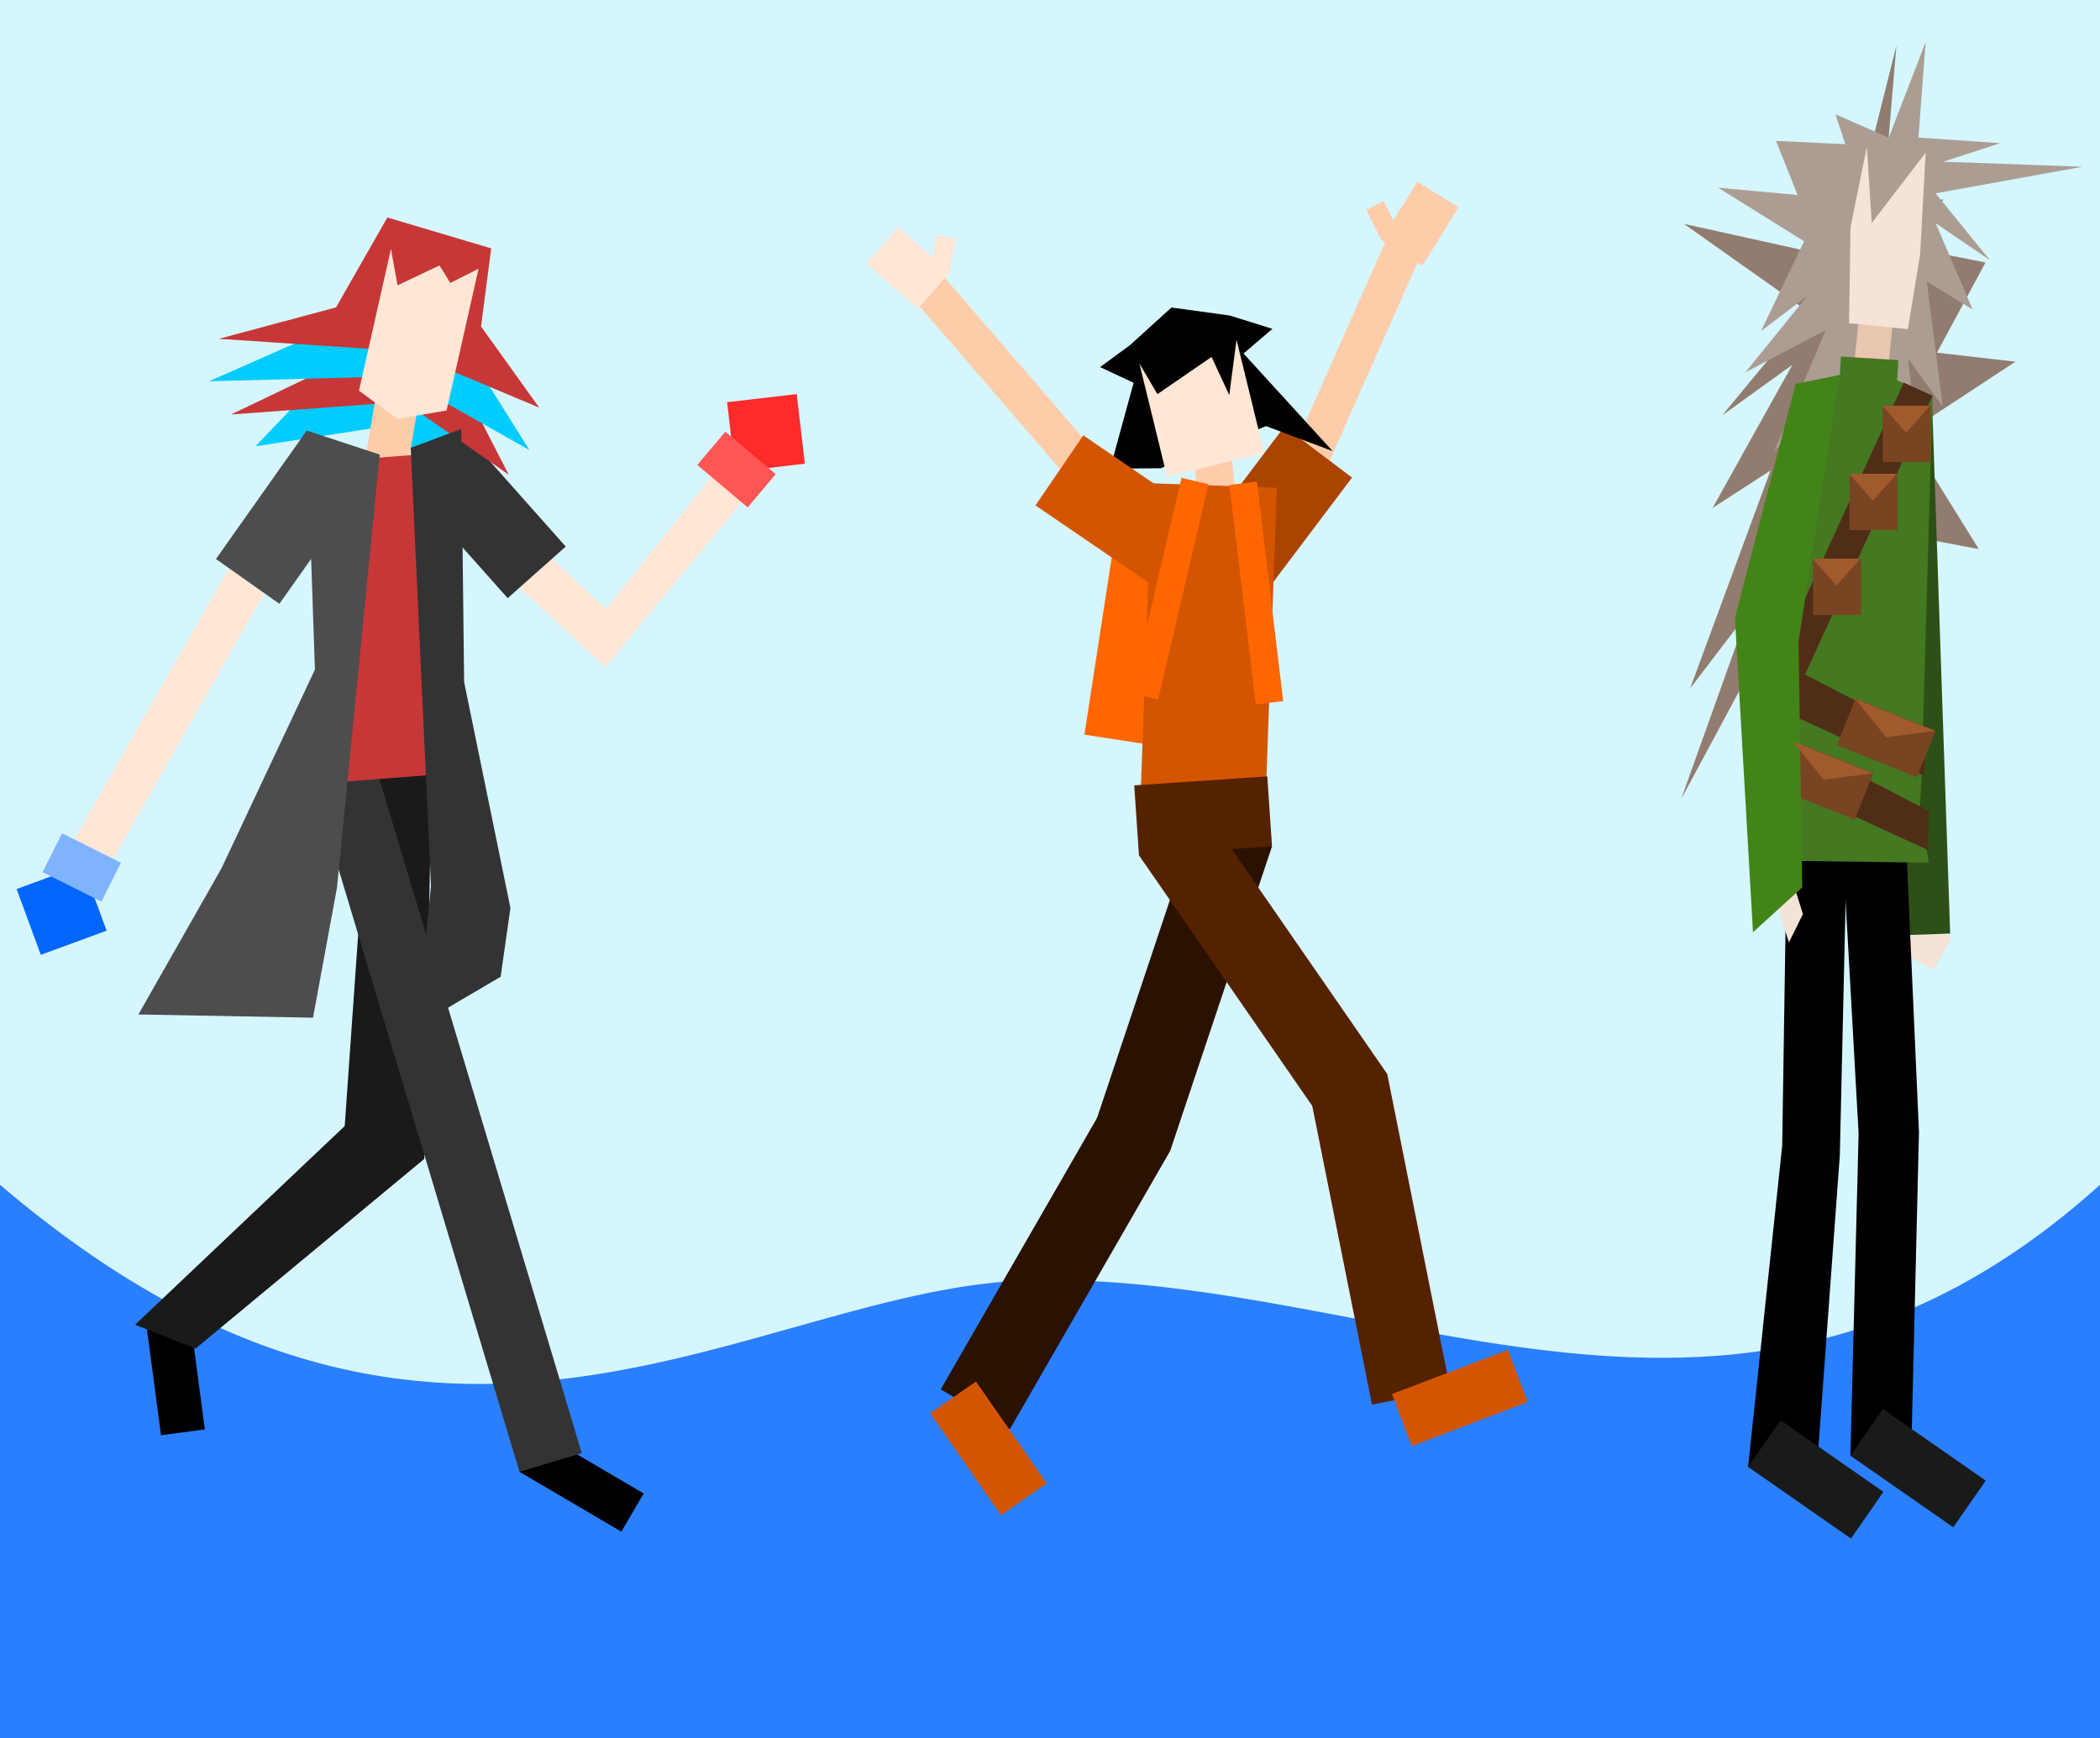 <?xml version="1.0" encoding="UTF-8" standalone="no"?>
<!-- Created with Inkscape (http://www.inkscape.org/) -->

<svg width="287.262mm" height="237.762mm" viewBox="0 0 287.262 237.762" version="1.1" id="svg8" inkscape:version="1.3 (0e150ed6c4, 2023-07-21)" sodipodi:docname="жжбрп персонажеки.svg" xmlns:inkscape="http://www.inkscape.org/namespaces/inkscape" xmlns:sodipodi="http://sodipodi.sourceforge.net/DTD/sodipodi-0.dtd" xmlns="http://www.w3.org/2000/svg" xmlns:svg="http://www.w3.org/2000/svg" xmlns:rdf="http://www.w3.org/1999/02/22-rdf-syntax-ns#" xmlns:cc="http://creativecommons.org/ns#" xmlns:dc="http://purl.org/dc/elements/1.1/">
  <defs id="defs2" />
  <sodipodi:namedview id="base" pagecolor="#ffffff" bordercolor="#666666" borderopacity="1.0" inkscape:pageopacity="0.0" inkscape:pageshadow="2" inkscape:zoom="0.35" inkscape:cx="537.14285" inkscape:cy="594.28571" inkscape:document-units="mm" inkscape:current-layer="layer1" showgrid="false" showguides="false" inkscape:window-width="821" inkscape:window-height="462" inkscape:window-x="303" inkscape:window-y="210" inkscape:window-maximized="0" inkscape:showpageshadow="2" inkscape:pagecheckerboard="0" inkscape:deskcolor="#d1d1d1" />
  <g inkscape:label="Layer 1" inkscape:groupmode="layer" id="layer1" transform="translate(58.208,234.071)">
    <rect style="fill:#d5f6ff;fill-rule:evenodd;stroke-width:0.265" id="rect921" width="287.262" height="237.762" x="-58.208" y="-234.071" inkscape:export-filename="D:\Спайд\Артеги\к.png" inkscape:export-xdpi="96" inkscape:export-ydpi="96" />
    <path style="fill:#2a7fff;fill-rule:evenodd;stroke-width:0.265" d="m -58.208,-72.009 c 60.918,51.975 103.272,13.757 141.363,13.049 49.295,-0.916 96.277,31.704 145.899,-13.049 V 3.69 H -58.208 Z" id="rect923" inkscape:connector-curvature="0" sodipodi:nodetypes="cscccc" />
    <path style="fill:#442178;fill-rule:evenodd;stroke-width:0.265" d="m 343.712,70.484 9.799,-9.978 5.362,11.897 5.423,-10.321 -2.425,25.328 -12.809,-3.357 -15.443,2.072 7.781,-26.734 z" id="rect917" inkscape:connector-curvature="0" sodipodi:nodetypes="ccccccccc" />
    <path style="fill:#440055;fill-rule:evenodd;stroke-width:0.265" d="m 333.619,86.124 10.093,-15.641 5.351,13.569 9.811,-11.65 2.998,15.007 -0.815,25.117 -12.237,-11.632 -5.058,-0.307 -16.223,6.719 z" id="rect894" inkscape:connector-curvature="0" sodipodi:nodetypes="cccccccccc" />
    <rect style="fill:#ff9955;fill-rule:evenodd;stroke-width:0.265" id="rect892" width="15.161" height="22.031" x="342.433" y="92.957" transform="matrix(1,0.018,-0.049,0.999,0,0)" />
    <path style="fill:#917c6f;fill-rule:evenodd;stroke-width:0.265" d="m 207.627,-206.86 -8.504,3.654 2.084,-24.637 -5.894,23.485 -10.944,-1.719 6.046,6.664 -18.283,-4.04 16.996,12.013 -11.772,14.201 9.617,-6.934 -10.915,19.586 7.923,-5.127 -10.997,29.82 7.875,-10.332 -9.095,25.447 14.289,-26.572 5.397,28.663 2.023,-31.359 10.053,8.975 -5.228,-16.559 14.179,2.666 -9.864,-15.86 14.867,-9.771 -10.729,-1.233 6.638,-12.334 -9.134,-1.818 z" id="rect4865-3" inkscape:connector-curvature="0" sodipodi:nodetypes="ccccccccccccccccccccccccccc" />
    <rect style="fill:#f4e3d7;fill-opacity:1;fill-rule:evenodd;stroke-width:0.265" id="rect4928-4" width="4.755" height="5.063" x="128.658" y="-192.268" transform="rotate(28.353)" />
    <rect style="fill:#2d5016;fill-opacity:1;fill-rule:evenodd;stroke-width:0.265" id="rect4891-3" width="9.284" height="73.564" x="-212.144" y="-172.82" transform="matrix(-0.999,0.034,0.034,0.999,0,0)" />
    <path style="fill:#000000;fill-rule:evenodd;stroke-width:0.265" d="m 193.061,-132.151 8.9,0.441 2.329,52.483 -1.072,44.45 -8.307,-0.18 1.123,-44.046 z" id="rect4908-8" inkscape:connector-curvature="0" sodipodi:nodetypes="ccccccc" />
    <path style="fill:#000000;fill-rule:evenodd;stroke-width:0.265" d="m 186.395,-130.38 h 8.309 l -1.24,54.356 -3.169,43.275 -9.378,-0.668 4.666,-43.936 z" id="rect4908" inkscape:connector-curvature="0" sodipodi:nodetypes="ccccccc" />
    <path style="fill:#ac9d93;fill-rule:evenodd;stroke-width:0.265" d="m 192.88,-218.428 7.278,3.187 5.048,-13.08 -0.985,13.063 11.214,0.775 -7.839,2.532 19.07,0.69 -20.104,3.637 7.444,9.148 -7.424,-5.056 5.055,11.808 -6.285,-3.862 2.191,17.122 -4.74,-6.551 1.586,14.567 -6.35,-15.94 -13.534,14.027 7.042,-16.553 -11.001,5.774 8.457,-10.438 -6.31,4.789 5.88,-12.28 -11.75,-7.325 10.864,0.994 -2.952,-7.4 9.47,0.448 z" id="rect4865" inkscape:connector-curvature="0" sodipodi:nodetypes="ccccccccccccccccccccccccccc" />
    <rect style="fill:#e9c6af;fill-rule:evenodd;stroke-width:0.265" id="rect4863-5" width="4.682" height="14.045" x="175.949" y="-211.383" transform="rotate(5.761)" />
    <rect style="fill:#ff6600;fill-rule:evenodd;stroke-width:0.265" id="rect4844" width="18.095" height="28.669" x="68.754" y="-174.408" transform="rotate(8.753)" />
    <rect style="fill:#2b1100;fill-opacity:1;fill-rule:evenodd;stroke-width:0.265" id="rect4792-7" width="43.933" height="10.917" x="-148.923" y="-72.294" transform="rotate(108.492)" />
    <rect style="fill:#ffccaa;fill-rule:evenodd;stroke-width:0.265" id="rect4698-1-9" width="5.162" height="36.594" x="38.576" y="-236.869" transform="rotate(23.91)" />
    <rect style="fill:#aa4400;fill-rule:evenodd;stroke-width:0.265" id="rect4664" width="11.599" height="19.102" x="-12.043" y="192.021" transform="matrix(0.798,0.602,0.602,-0.798,0,0)" />
    <rect style="fill:#ffccaa;fill-opacity:1;fill-rule:evenodd;stroke-width:0.265" id="rect4734-5" width="6.645" height="9.375" x="4.713" y="-249.309" transform="rotate(31.881)" />
    <rect style="fill:#ffccaa;fill-opacity:1;fill-rule:evenodd;stroke-width:0.265" id="rect4734-7-4" width="2.677" height="4.613" x="206.286" y="-127.237" transform="rotate(-26.264)" />
    <rect style="fill:#ffccaa;fill-rule:evenodd;stroke-width:0.265" id="rect4698-1" width="5.162" height="36.594" x="-181.909" y="-104.169" transform="matrix(-0.757,0.653,0.653,0.757,0,0)" />
    <path style="fill:#000000;fill-rule:evenodd;stroke-width:0.265" d="m 115.848,-189.089 -5.855,-1.826 -7.959,-1.092 -5.673,5.153 -4.088,2.997 4.591,2.146 -3.217,11.747 6.91,-0.057 14.427,-5.763 9.094,3.413 -12.182,-13.344 z" id="rect4700" inkscape:connector-curvature="0" sodipodi:nodetypes="cccccccccccc" />
    <rect style="fill:#ffccaa;fill-rule:evenodd;stroke-width:0.265" id="rect4698" width="5.162" height="10.087" x="-125.432" y="-163.444" transform="matrix(-0.996,0.091,0.091,0.996,0,0)" />
    <path style="fill:#00ccff;fill-rule:evenodd;stroke-width:0.265" d="m -8.892,-190.239 14.206,4.226 -0.427,10.624 2.15,10.306 -12.768,-10.638 -17.525,2.693 7.339,-7.681 z" id="rect818-7-1" inkscape:connector-curvature="0" sodipodi:nodetypes="cccccccc" />
    <path style="fill:#ffe6d5;fill-opacity:1;fill-rule:evenodd;stroke-width:0.265" d="m 7.911,-158.274 4.015,-4.337 12.782,11.834 20.101,-25.229 -0.802,9.723 -19.404,23.463 z" id="rect856-6-3" inkscape:connector-curvature="0" sodipodi:nodetypes="ccccccc" />
    <rect style="fill:#333333;fill-opacity:1;fill-rule:evenodd;stroke-width:0.265" id="rect4599-5" width="10.624" height="21.514" x="109.536" y="-127.855" transform="rotate(-41.627)" />
    <rect style="fill:#0066ff;fill-rule:evenodd;stroke-width:0.265" id="rect4635" width="9.588" height="9.588" x="-13.755" y="-124.847" transform="rotate(-20.155)" />
    <rect style="fill:#ffe6d5;fill-opacity:1;fill-rule:evenodd;stroke-width:0.265" id="rect856-6" width="5.91" height="51.638" x="-100.78" y="-129.277" transform="rotate(29.677)" />
    <rect style="fill:#000000;fill-rule:evenodd;stroke-width:0.265" id="rect4601" width="16.158" height="6.048" x="-5.501" y="-40.792" transform="rotate(30.427)" />
    <rect style="fill:#000000;fill-rule:evenodd;stroke-width:0.265" id="rect4601-9" width="16.158" height="6.048" x="42.176" y="-30.91" transform="rotate(-97.549)" />
    <path style="fill:#1a1a1a;fill-rule:evenodd;stroke-width:0.265" d="m -7.412,-131.882 8.28,3.252 -1.045,53.09 -31.271,25.931 -8.28,-3.252 28.673,-27.18 z" id="rect4581-3" inkscape:connector-curvature="0" sodipodi:nodetypes="ccccccc" />
    <rect style="fill:#333333;fill-rule:evenodd;stroke-width:0.265" id="rect4581" width="8.895" height="98.153" x="21.724" y="-125.82" transform="rotate(-16.708)" />
    <path style="fill:#c83737;fill-rule:evenodd;stroke-width:0.265" d="m -7.337,-195.538 14.206,4.226 -1.389,10.684 5.9,11.484 -14.322,-9.973 -23.656,1.742 12.242,-5.868 z" id="rect818-74" inkscape:connector-curvature="0" sodipodi:nodetypes="cccccccc" />
    <path style="fill:#00ccff;fill-rule:evenodd;stroke-width:0.265" d="m -6.558,-198.515 14.206,4.226 -0.427,10.624 6.993,11.157 -17.896,-10.098 -25.93,0.688 16.03,-7.068 z" id="rect818-7" inkscape:connector-curvature="0" sodipodi:nodetypes="cccccccc" />
    <rect style="fill:#ffccaa;fill-rule:evenodd;stroke-width:0.265" id="rect856" width="5.91" height="14.847" x="-37.297" y="-180.685" transform="rotate(9.798)" />
    <path style="fill:#c83737;fill-rule:evenodd;stroke-width:0.265" d="m -5.22,-204.32 14.206,4.226 -1.389,10.684 7.955,11.097 -18.412,-7.72 -25.414,-1.69 16.034,-4.302 z" id="rect818" inkscape:connector-curvature="0" sodipodi:nodetypes="cccccccc" />
    <path style="fill:#ffe6d5;fill-rule:evenodd;stroke-width:0.265" d="m -4.73,-200.014 0.905,4.97 5.74,-2.722 1.471,2.397 3.869,-1.943 -4.372,19.39 -6.706,1.144 -5.277,-3.846 z" id="rect815" inkscape:connector-curvature="0" sodipodi:nodetypes="ccccccccc" />
    <rect style="fill:#c83737;fill-rule:evenodd;stroke-width:0.265" id="rect858" width="16.437" height="43.832" x="-2.826" y="-171.462" transform="rotate(-4.387)" />
    <path style="fill:#4d4d4d;fill-rule:evenodd;stroke-width:0.265" d="m -16.248,-175.177 1.12,32.702 -12.793,27.202 -11.354,19.97 23.885,0.44 3.277,-17.781 5.849,-59.246 z" id="rect860" inkscape:connector-curvature="0" sodipodi:nodetypes="cccccccc" />
    <path style="fill:#333333;fill-rule:evenodd;stroke-width:0.265" d="m 4.887,-175.389 0.392,34.609 6.336,30.908 -1.341,9.413 -11.457,6.72 1.935,-19.117 -2.778,-59.955 z" id="rect860-1" inkscape:connector-curvature="0" sodipodi:nodetypes="cccccccc" />
    <rect style="fill:#4d4d4d;fill-opacity:1;fill-rule:evenodd;stroke-width:0.265" id="rect4599" width="10.624" height="21.514" x="-114.388" y="-133.666" transform="rotate(35.257)" />
    <rect style="fill:#80b3ff;fill-rule:evenodd;stroke-width:0.265" id="rect4633" width="9.008" height="5.949" x="-98.205" y="-85.15" transform="rotate(26.581)" />
    <rect style="fill:#ff2a2a;fill-rule:evenodd;stroke-width:0.265" id="rect4635-3" width="9.588" height="9.588" x="-71.353" y="163.463" transform="rotate(173.332)" />
    <rect style="fill:#ff5555;fill-rule:evenodd;stroke-width:0.265" id="rect4633-7" width="9.008" height="5.949" x="72.267" y="154.389" transform="rotate(-139.932)" />
    <rect style="fill:#d45500;fill-rule:evenodd;stroke-width:0.265" id="rect4662" width="17.118" height="48.569" x="-110.395" y="-171.498" transform="matrix(-0.999,-0.036,-0.036,0.999,0,0)" />
    <path style="fill:#ffe6d5;fill-rule:evenodd;stroke-width:0.265" d="m 110.938,-187.596 -0.993,7.565 -2.421,-5.217 -7.406,5.092 -2.466,-4.193 3.785,15.487 13.286,-3.247 z" id="rect4696" inkscape:connector-curvature="0" sodipodi:nodetypes="cccccccc" />
    <rect style="fill:#d45500;fill-opacity:1;fill-rule:evenodd;stroke-width:0.265" id="rect4664-5" width="11.599" height="19.102" x="-194.828" y="-24.098" transform="matrix(-0.564,0.826,0.826,0.564,0,0)" />
    <rect style="fill:#ffe6d5;fill-opacity:1;fill-rule:evenodd;stroke-width:0.265" id="rect4734" width="6.645" height="9.375" x="-195.317" y="-85.163" transform="matrix(-0.659,0.752,0.752,0.659,0,0)" />
    <rect style="fill:#ffe6d5;fill-opacity:1;fill-rule:evenodd;stroke-width:0.265" id="rect4734-7" width="2.677" height="4.613" x="-38.706" y="-210.512" transform="matrix(-0.987,-0.163,-0.163,0.987,0,0)" />
    <rect style="fill:#552200;fill-rule:evenodd;stroke-width:0.265" id="rect4790" width="18.244" height="9.585" x="105.245" y="-119.834" transform="rotate(-3.857)" />
    <rect style="fill:#552200;fill-opacity:1;fill-rule:evenodd;stroke-width:0.265" id="rect4792" width="43.933" height="10.917" x="-40.792" y="-157.776" transform="rotate(55.337)" />
    <rect style="fill:#2b1100;fill-opacity:1;fill-rule:evenodd;stroke-width:0.265" id="rect4792-2-9" width="43.933" height="10.917" x="73.316" y="39.1" transform="rotate(-60.06)" />
    <rect style="fill:#552200;fill-opacity:1;fill-rule:evenodd;stroke-width:0.265" id="rect4792-2" width="43.933" height="10.917" x="-59.668" y="-146.092" transform="rotate(78.694)" />
    <rect style="fill:#d45500;fill-rule:evenodd;stroke-width:0.265" id="rect4827" width="16.972" height="7.617" x="138.989" y="6.461" transform="rotate(-20.829)" />
    <rect style="fill:#d45500;fill-rule:evenodd;stroke-width:0.265" id="rect4827-8" width="16.972" height="7.617" x="5.929" y="-87.568" transform="rotate(55.207)" />
    <rect style="fill:#ff6600;fill-opacity:1;fill-rule:evenodd;stroke-width:0.265" id="rect4846" width="3.78" height="30.238" x="62.349" y="-187.798" transform="rotate(13.141)" />
    <rect style="fill:#ff6600;fill-opacity:1;fill-rule:evenodd;stroke-width:0.265" id="rect4846-8" width="3.78" height="30.238" x="-132.917" y="-153.451" transform="matrix(-0.993,0.119,0.119,0.993,0,0)" />
    <path style="fill:#f4e3d7;fill-rule:evenodd;stroke-width:0.265" d="m 197.162,-213.993 0.666,10.42 7.379,-9.609 -0.76,13.922 -1.675,10.214 -8.045,-0.812 0.198,-13.119 z" id="rect4863" inkscape:connector-curvature="0" sodipodi:nodetypes="cccccccc" />
    <path style="fill:#447821;fill-rule:evenodd;stroke-width:0.265" d="m 187.412,-181.543 8.007,-1.586 4.63,0.53 6.096,2.665 -1.508,52.729 -0.282,4.632 1.307,6.507 -23.942,-0.323 0.588,-6.568 0.859,-3.497 z" id="rect4882" inkscape:connector-curvature="0" sodipodi:nodetypes="ccccccccccc" />
    <rect style="fill:#447821;fill-opacity:1;fill-rule:evenodd;stroke-width:0.265" id="rect4885" width="7.873" height="5.377" x="181.875" y="-196.834" transform="rotate(3.52)" />
    <rect style="fill:#502d16;fill-rule:evenodd;stroke-width:0.265" id="rect4999" width="47.698" height="4.324" x="201.68" y="108.293" transform="rotate(-65.42)" />
    <rect style="fill:#f4e3d7;fill-opacity:1;fill-rule:evenodd;stroke-width:0.265" id="rect4928" width="3.007" height="9.655" x="209.586" y="-53.411" transform="rotate(-17.624)" />
    <rect style="fill:#000000;fill-opacity:1;fill-rule:evenodd;stroke-width:0.265" id="rect4930" width="3.796" height="7.539" x="120.52" y="-184.502" transform="rotate(26.327)" />
    <rect style="fill:#1a1a1a;fill-rule:evenodd;stroke-width:0.265" id="rect4982" width="17.149" height="7.776" x="129.371" y="-138.583" transform="rotate(34.851)" />
    <rect style="fill:#1a1a1a;fill-rule:evenodd;stroke-width:0.265" id="rect4982-8" width="17.149" height="7.776" x="139.976" y="-147.843" transform="rotate(34.851)" />
    <rect style="fill:#784421;fill-rule:evenodd;stroke-width:0.265" id="rect5016" width="6.551" height="7.653" x="199.337" y="-178.519" />
    <path sodipodi:type="star" style="fill:#a05a2c;fill-opacity:1;fill-rule:evenodd;stroke-width:0.32" id="path5018" sodipodi:sides="3" sodipodi:cx="251.95654" sodipodi:cy="121.43551" sodipodi:r1="3.6961548" sodipodi:r2="1.8480774" sodipodi:arg1="1.5707963" sodipodi:arg2="2.6179939" inkscape:flatsided="true" inkscape:rounded="0" inkscape:randomized="0" d="m 251.957,125.132 -3.201,-5.544 6.402,0 z" inkscape:transform-center-x="-1.5569261e-06" inkscape:transform-center-y="0.61575651" transform="matrix(1.023,0,0,0.666,-55.206,-258.209)" />
    <rect style="fill:#784421;fill-rule:evenodd;stroke-width:0.265" id="rect5016-3" width="6.551" height="7.653" x="194.786" y="-169.212" />
    <path sodipodi:type="star" style="fill:#a05a2c;fill-opacity:1;fill-rule:evenodd;stroke-width:0.32" id="path5018-7" sodipodi:sides="3" sodipodi:cx="251.95654" sodipodi:cy="121.43551" sodipodi:r1="3.6961548" sodipodi:r2="1.8480774" sodipodi:arg1="1.5707963" sodipodi:arg2="2.6179939" inkscape:flatsided="true" inkscape:rounded="0" inkscape:randomized="0" d="m 251.957,125.132 -3.201,-5.544 6.402,0 z" inkscape:transform-center-x="-1.7908515e-06" inkscape:transform-center-y="0.61575565" transform="matrix(1.023,0,0,0.666,-59.757,-248.902)" />
    <rect style="fill:#784421;fill-rule:evenodd;stroke-width:0.265" id="rect5016-3-1" width="6.551" height="7.653" x="189.807" y="-157.61" />
    <path sodipodi:type="star" style="fill:#a05a2c;fill-opacity:1;fill-rule:evenodd;stroke-width:0.32" id="path5018-7-8" sodipodi:sides="3" sodipodi:cx="251.95654" sodipodi:cy="121.43551" sodipodi:r1="3.6961548" sodipodi:r2="1.8480774" sodipodi:arg1="1.5707963" sodipodi:arg2="2.6179939" inkscape:flatsided="true" inkscape:rounded="0" inkscape:randomized="0" d="m 251.957,125.132 -3.201,-5.544 6.402,0 z" inkscape:transform-center-x="-1.4249936e-06" inkscape:transform-center-y="0.61575566" transform="matrix(1.023,0,0,0.666,-64.736,-237.3)" />
    <path style="fill:#502d16;fill-rule:evenodd;stroke-width:0.265" d="m 185.907,-133.372 19.723,10.234 -0.111,5.346 -22.652,-10.423 z" id="rect4999-3-3" inkscape:connector-curvature="0" sodipodi:nodetypes="ccccc" />
    <path style="fill:#502d16;fill-rule:evenodd;stroke-width:0.265" d="m 185.412,-143.514 19.723,10.234 -0.111,5.346 -22.652,-10.423 z" id="rect4999-3" inkscape:connector-curvature="0" sodipodi:nodetypes="ccccc" />
    <rect style="fill:#784421;fill-rule:evenodd;stroke-width:0.265" id="rect5016-3-1-6-4" width="11.803" height="6.861" x="124.2" y="-192.852" transform="rotate(21.867)" />
    <path style="fill:#438418;fill-opacity:1;fill-rule:evenodd;stroke-width:0.265" d="m 187.412,-181.543 5.994,-1.236 -5.585,36.484 0.508,33.605 -6.744,6.134 -2.467,-43.004 z" id="rect4891" inkscape:connector-curvature="0" sodipodi:nodetypes="ccccccc" />
    <path sodipodi:type="star" style="fill:#a05a2c;fill-opacity:1;fill-rule:evenodd;stroke-width:0.252" id="path5018-7-8-8-8" sodipodi:sides="3" sodipodi:cx="251.95654" sodipodi:cy="121.43551" sodipodi:r1="3.6961548" sodipodi:r2="1.8480774" sodipodi:arg1="1.5707963" sodipodi:arg2="2.6179939" inkscape:flatsided="true" inkscape:rounded="0" inkscape:randomized="0" d="m 251.957,125.132 -3.201,-5.544 6.402,0 z" inkscape:transform-center-x="-0.4112257" inkscape:transform-center-y="-0.58668765" transform="matrix(1.711,0.687,-0.223,0.554,-211.933,-369.838)" />
    <rect style="fill:#784421;fill-rule:evenodd;stroke-width:0.265" id="rect5016-3-1-6" width="11.803" height="6.861" x="129.952" y="-201.409" transform="rotate(21.867)" />
    <path sodipodi:type="star" style="fill:#a05a2c;fill-opacity:1;fill-rule:evenodd;stroke-width:0.252" id="path5018-7-8-8" sodipodi:sides="3" sodipodi:cx="251.95654" sodipodi:cy="121.43551" sodipodi:r1="3.6961548" sodipodi:r2="1.8480774" sodipodi:arg1="1.5707963" sodipodi:arg2="2.6179939" inkscape:flatsided="true" inkscape:rounded="0" inkscape:randomized="0" d="m 251.957,125.132 -3.201,-5.544 6.402,0 z" inkscape:transform-center-x="-0.4112257" inkscape:transform-center-y="-0.58668765" transform="matrix(1.711,0.687,-0.223,0.554,-203.408,-375.637)" />
    <path transform="rotate(6.353)" style="fill:#ffb380;fill-rule:evenodd;stroke-width:0.265" d="m 343.386,55.967 2.28,0.113 1.637,-6.604 9.158,3.11 10.043,-3.11 -0.368,4.889 1.642,-0.191 v 22.005 h -23.309 z" id="rect5158" inkscape:connector-curvature="0" sodipodi:nodetypes="cccccccccc" />
    <path transform="rotate(3.495)" style="fill:#7137c8;fill-rule:evenodd;stroke-width:0.265" d="m 332.123,98.449 h 38.601 l -2.63,67.976 -28.615,-0.799 z" id="rect897" inkscape:connector-curvature="0" sodipodi:nodetypes="ccccc" />
    <rect style="fill:#5d536c;fill-rule:evenodd;stroke-width:0.265" id="rect900" width="15.119" height="78.808" x="328.751" y="186.013" />
    <rect style="fill:#5d536c;fill-rule:evenodd;stroke-width:0.265" id="rect900-8" width="15.119" height="78.808" x="343.87" y="186.013" />
  </g>
</svg>

